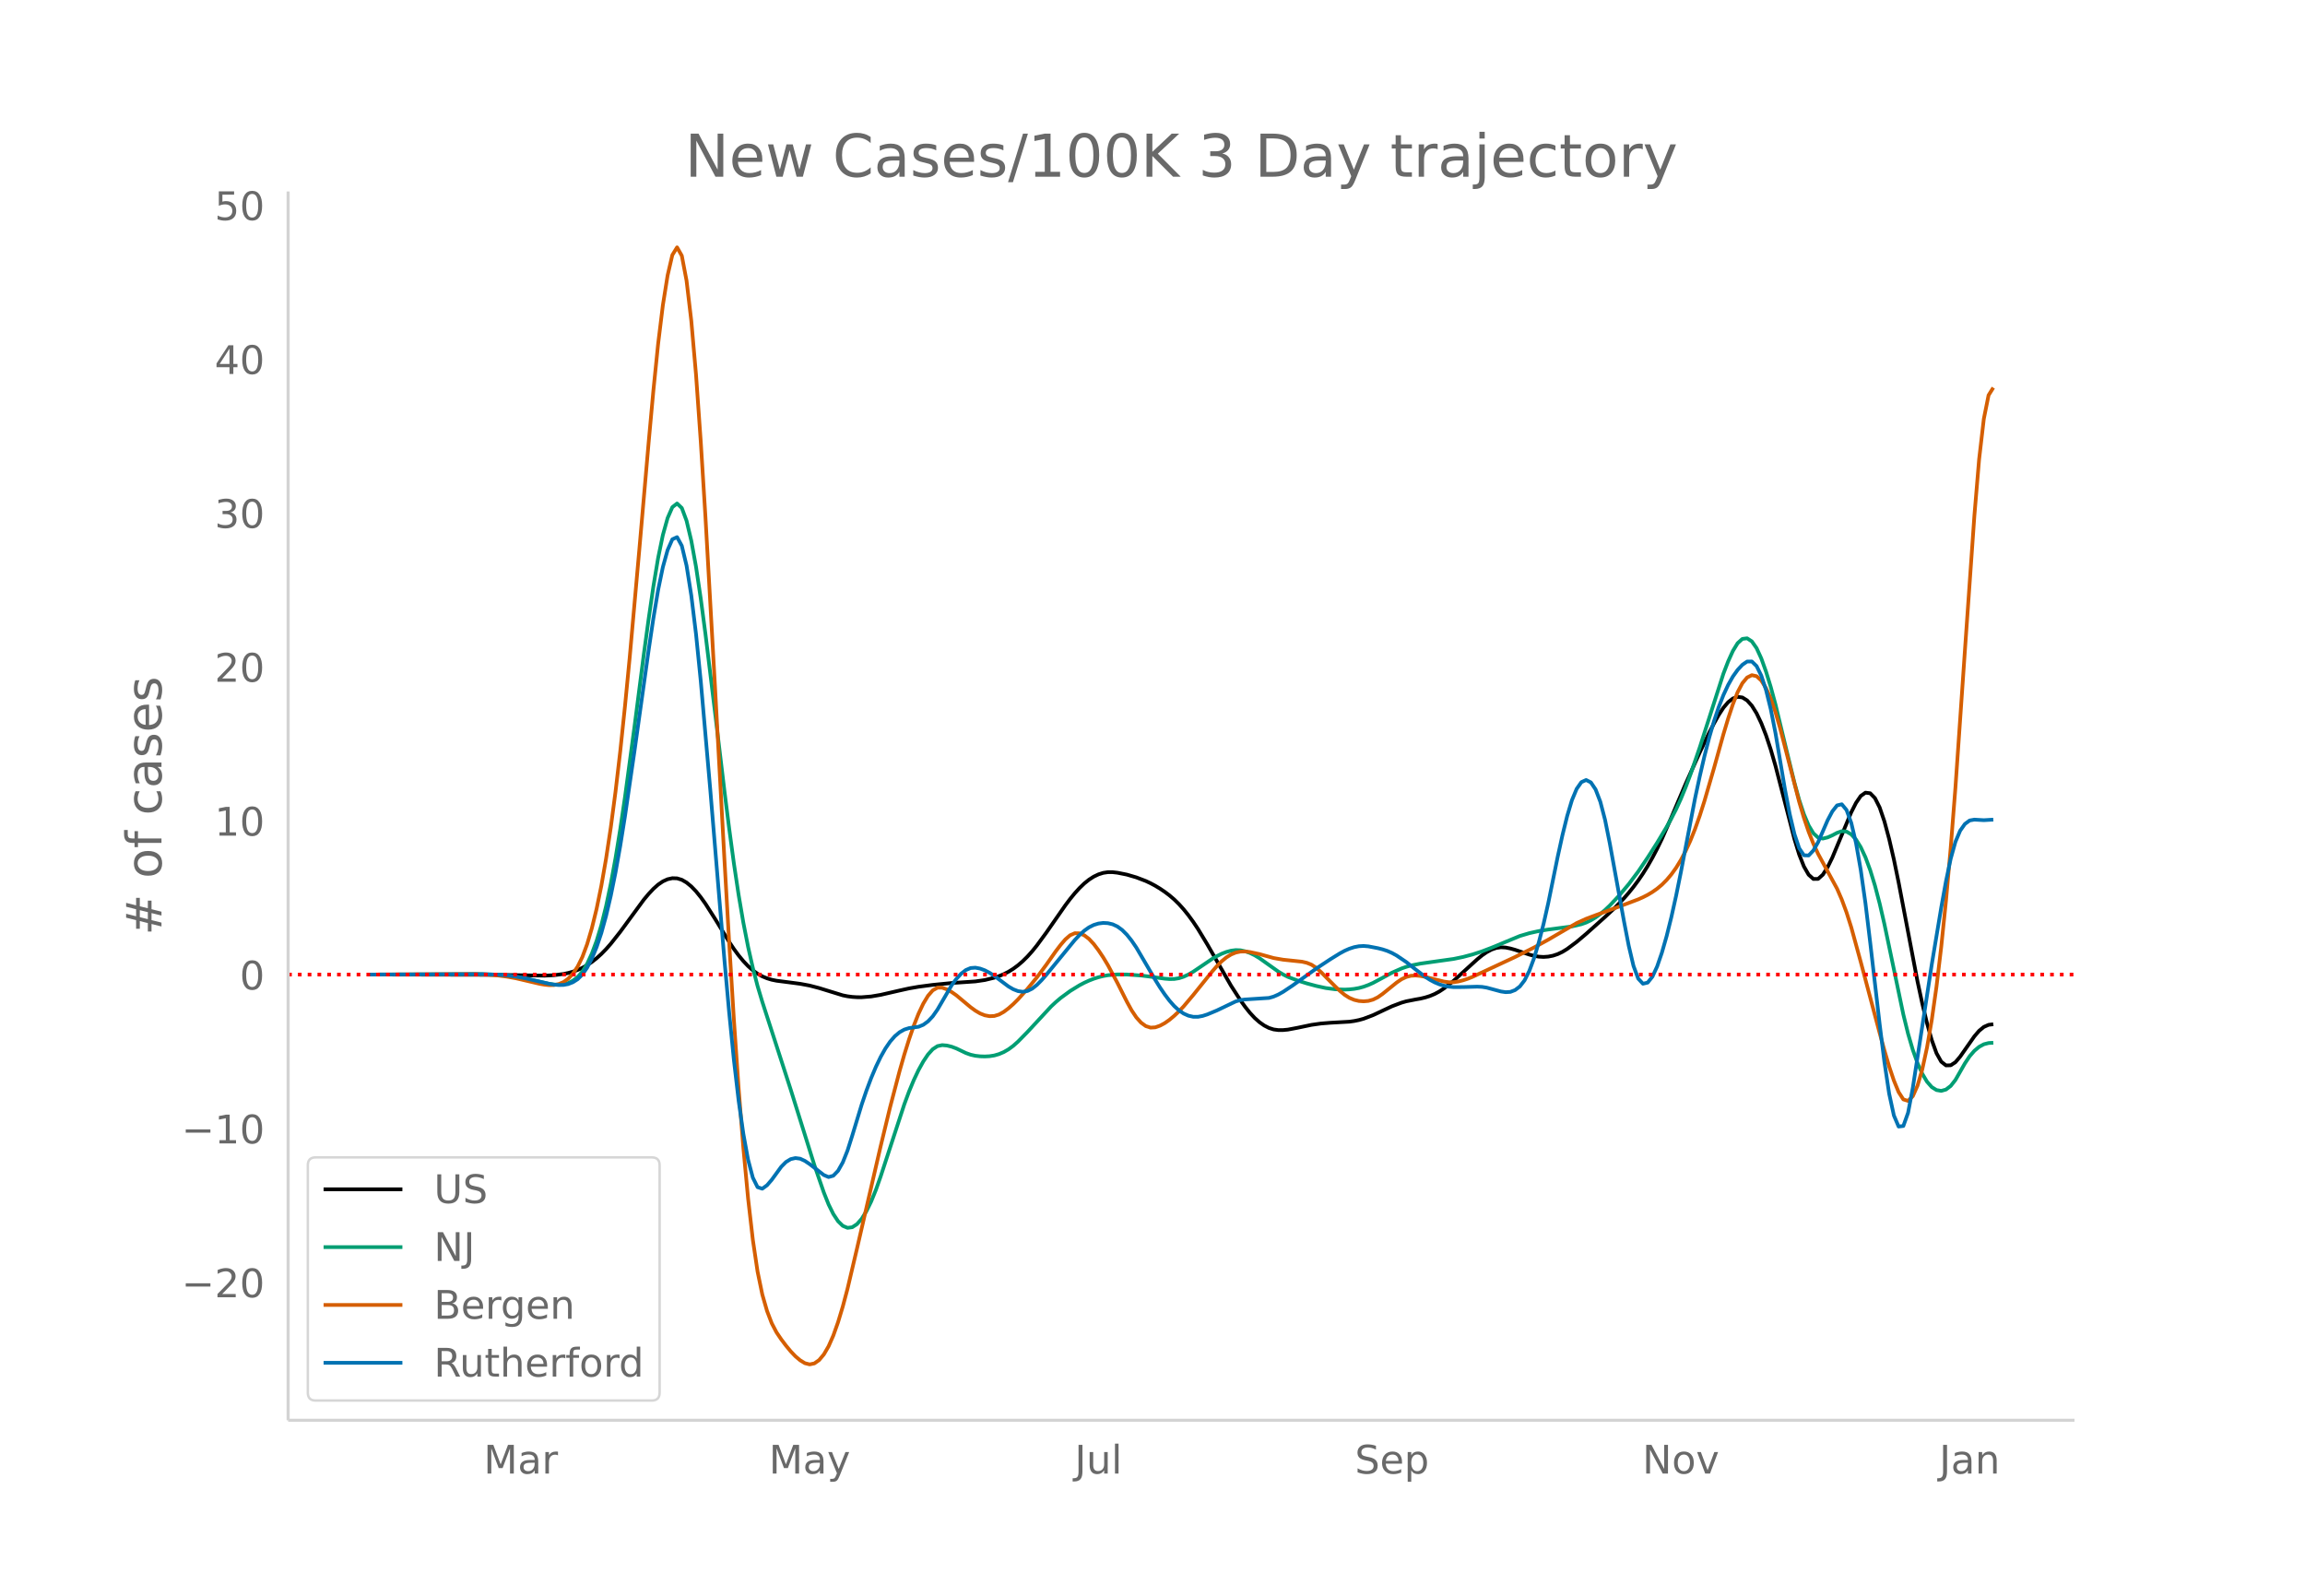 <svg height="864" viewBox="0 0 936 648" width="1248" xmlns="http://www.w3.org/2000/svg" xmlns:xlink="http://www.w3.org/1999/xlink"><defs><style>*{stroke-linecap:butt;stroke-linejoin:round}</style></defs><g id="figure_1"><path d="M0 648h936V0H0z" fill="#fff" id="patch_1"/><g id="axes_1"><path d="M117 576.72h725.4V77.76H117z" fill="none" id="patch_2"/><path clip-path="url(#p92bff5e24f)" d="M149.973 395.732l51.91.109 19.226.34 3.845-.187 3.846-.492 1.922-.402 1.923-.54 1.922-.688 1.923-.868 1.923-1.078 1.922-1.295 1.923-1.513 1.923-1.735 1.922-1.962 1.923-2.181 3.845-4.87 9.613-13.103 1.923-2.292 1.922-2.05 1.923-1.721 1.922-1.303 1.923-.868 1.923-.425 1.922.062 1.923.588 1.922 1.114 1.923 1.58 1.923 1.993 1.922 2.377 1.923 2.688 3.845 6.044 5.768 9.415 1.923 2.885 1.922 2.61 1.923 2.32 1.922 2.023 1.923 1.713 1.923 1.384 1.922 1.065 1.923.797 1.922.583 1.923.393 5.768.743 3.845.511 3.845.718 3.845 1.004 9.614 2.962 1.922.384 1.923.25 1.922.125 1.923.007 3.845-.311 3.845-.655 7.69-1.767 3.846-.852 3.845-.672 5.768-.757 7.69-.757 9.614-.649 3.845-.561 3.845-.94 1.923-.655 1.922-.797 1.923-.976 1.922-1.193 1.923-1.42 1.923-1.653 1.922-1.897 1.923-2.144 1.922-2.377 3.846-5.237 7.69-11.045 1.923-2.557 1.922-2.348 1.923-2.117 1.923-1.851 1.922-1.547 1.923-1.234 1.922-.92 1.923-.606 1.923-.29 1.922.009 1.923.216 3.845.768 3.845 1.126 3.845 1.473 1.923.905 1.923 1.03 1.922 1.16 1.923 1.3 1.922 1.45 1.923 1.645 1.923 1.889 1.922 2.14 1.923 2.392 1.923 2.636 1.922 2.873 3.845 6.352 9.613 16.737 3.846 5.961 1.922 2.676 1.923 2.401 1.922 2.062 1.923 1.71 1.923 1.354 1.922.99 1.923.614 1.922.256 1.923-.01 1.923-.18 3.845-.722 5.768-1.21 3.845-.542 3.845-.31 7.69-.432 1.923-.271 1.923-.39 1.922-.533 3.846-1.46 3.845-1.807 3.845-1.8 3.845-1.457 1.923-.555 3.845-.76 1.923-.336 1.922-.457 1.923-.607 1.923-.8 1.922-1.034 1.923-1.268 3.845-3.048 5.768-5.253 3.845-3.49 1.923-1.583 1.922-1.322 1.923-1.028 1.922-.682 1.923-.28 1.923.108 1.922.383 1.923.54 5.768 1.945 1.922.503 1.923.336 1.923.108 1.922-.133 1.923-.378 1.922-.638 1.923-.914 1.923-1.18 3.845-2.867 3.845-3.252 7.69-6.88 3.846-3.577 3.845-4.014 1.922-2.21 1.923-2.382 1.923-2.594 1.922-2.817 1.923-3.076 1.922-3.369 1.923-3.667 1.923-3.958 3.845-8.733 5.768-13.568 5.768-12.839 3.845-8.045 1.922-3.718 1.923-3.438 1.923-2.951 1.922-2.256 1.923-1.502 1.922-.665 1.923.258 1.923 1.198 1.922 2.141 1.923 3.09 1.922 4.03 1.923 4.931 1.923 5.792 1.922 6.645 7.69 29.717L730.6 347l1.923 4.854 1.923 3.346 1.922 1.718 1.923-.026 1.922-1.716 1.923-3.015 1.923-3.924 7.69-18.41 1.923-3.786 1.922-2.818 1.923-1.352 1.922.241 1.923 1.966 1.923 3.822 1.922 5.64 1.923 7.134 1.923 8.309 1.922 9.337 7.69 40.29 1.923 8.937 1.923 7.934 1.922 6.847 1.923 5.347 1.923 3.437 1.922 1.514 1.923-.047 1.922-1.245 1.923-2.271 5.768-8.237 1.922-2.244 1.923-1.575 1.923-.851 1.922-.246h0" fill="none" stroke="#000" stroke-linecap="round" stroke-width="1.5" id="line2d_1"/><path clip-path="url(#p92bff5e24f)" d="M149.973 395.742l30.761-.107 13.459-.069 5.768.153 3.845.252 3.845.42 3.845.617 5.768 1.245 5.768 1.268 1.922.265 1.923.07 1.923-.16 1.922-.506 1.923-.963 1.922-1.484 1.923-2.215 1.923-3.158 1.922-4.142 1.923-5.16 1.923-6.351 1.922-7.715 1.923-9.106 1.922-10.462 1.923-11.783 1.923-13.03 3.845-28.503 3.845-29.786 1.923-14.107 1.922-13.153 1.923-11.543 1.922-9.28 1.923-6.888 1.923-4.408 1.922-1.502 1.923 1.831 1.922 5.168 1.923 8.092 1.923 10.601 1.922 12.893 1.923 14.5 3.845 31.518 3.845 32.074 1.923 15.246 1.923 14.234 1.922 12.801 1.923 11.283 1.922 9.803 1.923 8.507 1.923 7.397 1.922 6.415 11.536 35.626 9.613 30.688 3.845 11.125 1.923 4.819 1.922 3.902 1.923 2.914 1.923 1.886 1.922.813 1.923-.253 1.922-1.253 1.923-2.187 1.923-3.095 1.922-3.94 1.923-4.724 1.922-5.433 9.613-29.324 1.923-5.179 1.923-4.628 1.922-4.062 1.923-3.48 1.922-2.868 1.923-2.124 1.923-1.25 1.922-.404 1.923.17 1.923.474 1.922.722 3.845 1.843 1.923.69 1.923.428 1.922.218 1.923.059 1.922-.1 1.923-.306 1.923-.557 1.922-.82 1.923-1.108 1.922-1.416 1.923-1.71 3.845-3.916 9.613-10.367 1.923-1.79 1.922-1.634 3.846-2.825 3.845-2.363 1.923-1.01 1.922-.88 1.923-.75 1.922-.616 1.923-.48 1.923-.342 3.845-.314 3.845.025 5.768.419 3.845.473 5.768.81 1.922.151 1.923-.03 1.923-.312 1.922-.611 1.923-.897 1.923-1.11 3.845-2.6 3.845-2.61 1.923-1.129 1.922-.959 1.923-.747 1.922-.518 1.923-.24 1.923.082 1.922.408 1.923.69 1.922.931 1.923 1.164 7.69 5.477 1.923 1.148 1.923.966 3.845 1.464 3.845 1.203 3.845 1.037 3.846.836 3.845.505 3.845.13 1.923-.089 1.922-.202 1.923-.347 1.922-.524 1.923-.704 1.923-.854 3.845-2.055 3.845-2.096 3.845-1.702 1.923-.67 1.922-.545 3.846-.768 5.768-.817 7.69-1.076 3.845-.799 3.845-1.023 3.846-1.249 3.845-1.47 11.535-4.78 3.846-1.147 3.845-.852 3.845-.631 9.613-1.251 3.845-.899 1.923-.678 1.923-.916 1.922-1.163 1.923-1.398 1.922-1.62 1.923-1.828 3.845-4.108 3.845-4.567 3.846-5.107 3.845-5.677 3.845-6.019 3.845-6.416 1.923-3.43 1.923-3.74 1.922-4.197 1.923-4.674 1.922-5.083 3.846-11.18 9.613-29.967 1.922-4.98 1.923-4.23 1.922-3.146 1.923-1.73 1.923-.247 1.922 1.245 1.923 2.747 1.922 4.193 1.923 5.365 1.923 6.26 1.922 7.101 3.846 16.012 3.845 15.735 1.922 6.974 1.923 5.811 1.923 4.545 1.922 3.193 1.923 1.752 1.922.394 1.923-.472 1.923-.843 1.922-1.015 1.923-.675 1.922.176 1.923 1.129 1.923 2.091 1.922 3.094 1.923 4.14 1.922 5.193 1.923 6.257 1.923 7.33 1.922 8.335 3.846 18.323 3.845 18.395 1.922 7.805 1.923 6.554 1.923 5.386 1.922 4.299 1.923 3.23 1.922 2.176 1.923 1.211 1.923.333 1.922-.54 1.923-1.462 1.922-2.438 3.846-6.72 1.922-2.893 1.923-2.221 1.922-1.607 1.923-1.047 1.923-.499 1.922-.113h0" fill="none" stroke="#009e73" stroke-linecap="round" stroke-width="1.5" id="line2d_2"/><path clip-path="url(#p92bff5e24f)" d="M149.973 395.74l26.916-.1 15.381-.068 5.768.2 3.845.306 3.845.49 3.846.695 5.767 1.35 3.846.9 1.922.33 1.923.198 1.922-.043 1.923-.395 1.923-.802 1.922-1.362 1.923-2.076 1.922-2.87 1.923-3.903 1.923-5.176 1.922-6.497 1.923-7.848 1.923-9.352 1.922-11.008 1.923-12.716 1.922-14.528 1.923-16.442 1.923-18.312 1.922-19.85 3.845-43.115 3.846-44.196 1.922-21.023 1.923-18.95 1.922-15.646 1.923-12.099 1.923-8.28 1.922-3.112 1.923 3.41 1.922 10.098 1.923 16.26 1.923 21.897 1.922 27.138 1.923 30.925 3.845 68.305 3.845 70.484 1.923 33.711 1.923 31.385 1.922 27.914 1.923 24.212 1.922 20.502 1.923 16.742 1.923 12.932 1.922 9.31 1.923 6.672 1.922 5.02 1.923 3.671 1.923 2.844 1.922 2.542 1.923 2.325 1.922 2.019 1.923 1.624 1.923 1.168 1.922.49 1.923-.406 1.922-1.348 1.923-2.298 1.923-3.305 1.922-4.365 1.923-5.415 1.923-6.364 1.922-7.212 3.845-16.323 9.613-41.583 3.846-15.89 3.845-14.64 1.922-6.707 1.923-6.157 1.923-5.56 1.922-4.86 1.923-4.052 1.922-3.195 1.923-2.206 1.923-1.084 1.922-.006 1.923.71 1.923 1.065 1.922 1.347 5.768 4.818 1.923 1.395 1.922 1.129 1.923.76 1.922.36 1.923-.09 1.923-.59 1.922-1.078 1.923-1.446 1.922-1.696 1.923-1.913 3.845-4.267 3.845-4.69 3.846-5.167 3.845-5.47 1.922-2.522 1.923-2.245 1.923-1.684 1.922-.84 1.923.04 1.923.808 1.922 1.463 1.923 2.07 1.922 2.542 1.923 2.88 1.923 3.193 3.845 7.173 3.845 7.63 1.923 3.518 1.922 2.866 1.923 2.143 1.922 1.394 1.923.622 1.923-.119 1.922-.67 1.923-1.035 1.922-1.35 1.923-1.613 1.923-1.826 1.922-2.029 3.846-4.559 7.69-9.558 1.923-2.196 1.922-1.951 1.923-1.585 1.922-1.194 1.923-.8 1.923-.403 1.922-.028 1.923.226 3.845.828 5.768 1.606 3.845.673 7.69.813 1.923.447 1.923.772 1.922 1.26 1.923 1.73 5.768 5.832 1.922 1.826 1.923 1.595 1.923 1.213 1.922.812 1.923.456 1.922.146 1.923-.167 1.923-.533 1.922-.953 1.923-1.347 5.768-4.655 1.922-1.307 1.923-.92 1.922-.5 1.923-.102 1.923.183 1.922.355 7.69 1.94 1.923.253 1.923-.01 1.923-.28 1.922-.487 1.923-.634 1.922-.767 17.304-8.068 7.69-3.863 5.768-3.167 11.536-6.74 3.845-1.745 3.845-1.454 7.69-2.818 9.614-3.617 1.922-.855 1.923-.98 1.922-1.154 1.923-1.35 1.923-1.606 1.922-1.926 1.923-2.269 1.923-2.673 1.922-3.137 1.923-3.625 1.922-4.178 1.923-4.796 1.923-5.426 1.922-6.027 3.845-13.244 3.846-13.813 1.922-6.393 1.923-5.808 1.922-4.888 1.923-3.633 1.923-2.306 1.922-.957 1.923.417 1.922 1.782 1.923 3.076 1.923 4.304 1.922 5.517 1.923 6.641 3.845 14.868 3.845 14.862 1.923 6.489 1.923 5.65 1.922 4.86 1.923 4.123 7.69 14.118 1.923 4.435 1.922 5.22 1.923 6.051 3.845 14.028 7.69 28.906 1.923 7.014 1.923 6.535 1.923 5.715 1.922 4.691 1.923 2.984 1.922.594 1.923-1.912 1.923-4.31 1.922-6.598 1.923-8.865 1.922-11.156 1.923-13.569 1.923-16.1 1.922-18.698 1.923-21.497 1.922-24.496 3.846-55.61 3.845-54.736 1.922-22.927 1.923-16.511 1.923-9.578 1.922-3.056h0" fill="none" stroke="#d55e00" stroke-linecap="round" stroke-width="1.5" id="line2d_3"/><path clip-path="url(#p92bff5e24f)" d="M149.973 395.743l30.761-.102 15.381-.065 5.768.201 3.845.302 3.846.493 3.845.69 5.768 1.339 3.845.888 1.922.332 1.923.165 1.923-.035 1.922-.343 1.923-.754 1.922-1.227 1.923-1.902 1.923-2.779 1.922-3.695 1.923-4.64 1.923-5.723 1.922-6.949 1.923-8.205 1.922-9.489 1.923-10.798 1.923-12.042 3.845-26.366 5.768-41.116 1.922-12.883 1.923-11.486 1.922-9.28 1.923-6.915 1.923-4.364 1.922-.883 1.923 3.524 1.922 8.028 1.923 12.093 1.923 15.717 1.922 19.045 3.846 43.89 5.767 69.369 1.923 21.332 1.923 19.32 1.922 16.5 1.923 13.52 1.922 10.497 1.923 7.274 1.923 3.849 1.922.623 1.923-1.4 1.922-2.222 3.846-5.286 1.922-1.934 1.923-1.166 1.922-.435 1.923.26 1.923.9 1.922 1.29 3.845 2.962 1.923 1.491 1.923.805 1.922-.533 1.923-1.994 1.923-3.423 1.922-4.821 1.923-6.056 3.845-12.649 1.923-5.639 1.922-5.108 1.923-4.556 1.922-3.995 1.923-3.414 1.923-2.81 1.922-2.204 1.923-1.61 1.922-1.075 1.923-.605 3.845-.529 1.923-.797 1.922-1.396 1.923-2.045 1.923-2.745 5.768-9.902 1.922-2.587 1.923-2.08 1.922-1.487 1.923-.81 1.923-.145 1.922.36 1.923.71 1.922 1.01 1.923 1.244 5.768 4.32 1.922 1.116 1.923.755 1.923.277 1.922-.321 1.923-.943 1.922-1.529 1.923-1.943 1.923-2.184 11.535-14.094 1.923-2.028 1.923-1.76 1.922-1.37 1.923-.963 1.922-.587 1.923-.24 1.923.1 1.922.456 1.923.891 1.922 1.407 1.923 1.928 1.923 2.399 1.922 2.818 3.845 6.55 3.846 6.582 1.922 3.08 1.923 2.825 1.922 2.54 1.923 2.18 1.923 1.75 1.922 1.303 1.923.86 1.923.435 1.922.022 1.923-.36 1.922-.618 3.846-1.604 7.69-3.675 1.923-.544 1.922-.26 9.613-.604 1.923-.548 1.922-.852 1.923-1.076 3.845-2.564 9.613-6.896 5.768-3.805 3.845-2.372 1.923-1.041 1.923-.843 1.922-.623 1.923-.377 1.922-.104 1.923.156 3.845.732 1.923.482 1.922.627 1.923.844 1.923 1.064 3.845 2.6 3.845 3.046 3.845 2.948 1.923 1.234 1.923 1.034 1.922.803 1.923.573 1.922.369 1.923.19 3.845-.023 5.768-.16 1.923.087 1.922.308 5.768 1.554 1.923.285 1.922-.116 1.923-.737 1.922-1.462 1.923-2.49 1.923-3.816 1.922-5.176 1.923-6.39 1.923-7.465 1.922-8.508 3.845-18.863 1.923-8.748 1.923-7.78 1.922-6.4 1.923-4.606 1.922-2.732 1.923-.871 1.923.975 1.922 2.866 1.923 4.997 1.922 7.366 1.923 9.561 5.768 31.659 1.922 9.892 1.923 8.159 1.923 5.182 1.922 2.074 1.923-.454 1.922-2.399 1.923-4.163 1.923-5.599 1.922-6.704 1.923-7.725 1.923-8.65 1.922-9.48 5.768-30.06 1.923-8.978 1.922-8.273 1.923-7.484 1.922-6.61 1.923-5.733 1.923-4.908 1.922-4.138 1.923-3.39 1.922-2.7 1.923-2.066 1.923-1.329 1.922-.014 1.923 1.877 1.922 3.878 1.923 5.853 1.923 7.8 1.922 9.744 3.846 22.833 1.922 9.99 1.923 8.115 1.922 5.742 1.923 2.877 1.923.06 1.922-2.025 1.923-3.373 3.845-8.864 1.923-3.628 1.922-2.437 1.923-.455 1.922 2.319 1.923 5.25 1.923 8.156 1.922 10.93 1.923 13.573 1.922 15.908 3.846 33.214 1.922 15.33 1.923 12.823 1.923 8.852 1.922 4.51 1.923-.234 1.922-5.374 1.923-10.135 7.69-50.062 3.846-23.11 1.922-10.649 1.923-9.172 1.922-6.883 1.923-4.535 1.923-2.714 1.922-1.42 1.923-.346 3.845.226 3.845-.227h0" fill="none" stroke="#0072b2" stroke-linecap="round" stroke-width="1.5" id="line2d_4"/><path clip-path="url(#p92bff5e24f)" d="M117 395.732h725.4" fill="none" stroke="red" stroke-dasharray="1.5,2.475" stroke-width="1.5" id="line2d_5"/><path d="M117 576.72V77.76" fill="none" stroke="#d3d3d3" stroke-linecap="square" stroke-width="1.25" id="patch_3"/><path d="M117 576.72h725.4" fill="none" stroke="#d3d3d3" stroke-linecap="square" stroke-width="1.25" id="patch_4"/><g id="matplotlib.axis_1"><g id="xtick_1"><g transform="matrix(.16 0 0 -.16 196.402 598.378)" fill="#696969" id="text_1"><defs><path d="M9.813 72.906h14.703l18.593-49.61 18.703 49.61h14.704V0H66.89v64.016l-18.797-50h-9.907l-18.796 50V0H9.813z" id="DejaVuSans-77"/><path d="M34.281 27.484q-10.89 0-15.093-2.484-4.204-2.484-4.204-8.5 0-4.781 3.157-7.594 3.156-2.797 8.562-2.797 7.485 0 12 5.297 4.516 5.297 4.516 14.078v2zm17.922 3.72V0H43.22v8.297Q40.14 3.328 35.547.953q-4.594-2.375-11.234-2.375-8.391 0-13.36 4.719Q6 8.016 6 15.922q0 9.219 6.172 13.906 6.187 4.688 18.437 4.688h12.61v.89q0 6.203-4.078 9.594-4.078 3.39-11.453 3.39-4.688 0-9.141-1.124-4.438-1.125-8.531-3.375v8.312q4.921 1.906 9.562 2.844 4.64.953 9.031.953 11.875 0 17.735-6.156 5.86-6.14 5.86-18.64z" id="DejaVuSans-97"/><path d="M41.11 46.297q-1.516.875-3.297 1.281Q36.03 48 33.89 48q-7.625 0-11.703-4.953-4.079-4.953-4.079-14.234V0H9.08v54.688h9.03v-8.5q2.844 4.984 7.375 7.39Q30.031 56 36.531 56q.922 0 2.047-.125 1.125-.11 2.484-.36z" id="DejaVuSans-114"/></defs><use xlink:href="#DejaVuSans-77"/><use x="86.279" xlink:href="#DejaVuSans-97"/><use x="147.559" xlink:href="#DejaVuSans-114"/></g></g><g id="xtick_2"><g transform="matrix(.16 0 0 -.16 312.235 598.378)" fill="#696969" id="text_2"><defs><path d="M32.172-5.078q-3.797-9.766-7.422-12.735-3.61-2.984-9.656-2.984H7.906v7.516h5.282q3.703 0 5.75 1.765Q21-9.766 23.483-3.219l1.61 4.094-22.11 53.813H12.5l17.094-42.766 17.093 42.766h9.516z" id="DejaVuSans-121"/></defs><use xlink:href="#DejaVuSans-77"/><use x="86.279" xlink:href="#DejaVuSans-97"/><use x="147.559" xlink:href="#DejaVuSans-121"/></g></g><g id="xtick_3"><g transform="matrix(.16 0 0 -.16 436.402 598.378)" fill="#696969" id="text_3"><defs><path d="M9.813 72.906h9.859V5.078q0-13.187-5-19.14-5-5.954-16.094-5.954h-3.75v8.297h3.078q6.531 0 9.219 3.672Q9.813-4.39 9.813 5.078z" id="DejaVuSans-74"/><path d="M8.5 21.578v33.11h8.984V21.922q0-7.766 3.016-11.656 3.031-3.875 9.094-3.875 7.265 0 11.484 4.64 4.234 4.64 4.234 12.656v31h8.985V0h-8.984v8.406Q42.047 3.422 37.718 1q-4.313-2.422-10.032-2.422-9.421 0-14.312 5.86Q8.5 10.296 8.5 21.578zM31.11 56z" id="DejaVuSans-117"/><path d="M9.422 75.984h8.984V0H9.422z" id="DejaVuSans-108"/></defs><use xlink:href="#DejaVuSans-74"/><use x="29.492" xlink:href="#DejaVuSans-117"/><use x="92.871" xlink:href="#DejaVuSans-108"/></g></g><g id="xtick_4"><g transform="matrix(.16 0 0 -.16 550.176 598.378)" fill="#696969" id="text_4"><defs><path d="M53.516 70.516V60.89q-5.61 2.687-10.594 4-4.984 1.328-9.625 1.328-8.047 0-12.422-3.125t-4.375-8.89q0-4.845 2.906-7.313 2.907-2.453 11.016-3.97l5.953-1.218q11.031-2.11 16.281-7.406 5.25-5.297 5.25-14.172 0-10.61-7.11-16.078-7.093-5.469-20.812-5.469-5.172 0-11.015 1.172Q13.14.922 6.89 3.219v10.156q6-3.36 11.765-5.078 5.766-1.703 11.328-1.703 8.438 0 13.032 3.312 4.593 3.328 4.593 9.485 0 5.359-3.297 8.39-3.296 3.032-10.812 4.547L27.484 33.5q-11.03 2.188-15.968 6.875-4.922 4.688-4.922 13.047 0 9.672 6.812 15.234 6.813 5.563 18.766 5.563 5.14 0 10.453-.938 5.328-.922 10.89-2.765z" id="DejaVuSans-83"/><path d="M56.203 29.594v-4.39H14.891q.593-9.282 5.593-14.142 5-4.859 13.938-4.859 5.172 0 10.031 1.266 4.86 1.265 9.656 3.812v-8.5Q49.266.734 44.187-.344 39.11-1.422 33.892-1.422q-13.094 0-20.735 7.61-7.64 7.625-7.64 20.625 0 13.421 7.25 21.296Q20.016 56 32.328 56q11.031 0 17.453-7.11 6.422-7.093 6.422-19.296zm-8.984 2.64q-.094 7.36-4.125 11.75-4.032 4.407-10.672 4.407-7.516 0-12.031-4.25-4.516-4.25-5.203-11.97z" id="DejaVuSans-101"/><path d="M18.11 8.203v-29H9.077v75.484h9.031v-8.296q2.844 4.875 7.157 7.234Q29.594 56 35.594 56q9.968 0 16.187-7.906 6.235-7.907 6.235-20.797T51.78 6.484q-6.218-7.906-16.187-7.906-6 0-10.328 2.375-4.313 2.375-7.157 7.25zm30.578 19.094q0 9.906-4.079 15.547-4.078 5.64-11.203 5.64-7.14 0-11.218-5.64-4.079-5.64-4.079-15.547 0-9.906 4.078-15.547 4.079-5.64 11.22-5.64 7.124 0 11.202 5.64t4.078 15.547z" id="DejaVuSans-112"/></defs><use xlink:href="#DejaVuSans-83"/><use x="63.477" xlink:href="#DejaVuSans-101"/><use x="125" xlink:href="#DejaVuSans-112"/></g></g><g id="xtick_5"><g transform="matrix(.16 0 0 -.16 666.92 598.378)" fill="#696969" id="text_5"><defs><path d="M9.813 72.906h13.28l32.329-60.984v60.984h9.562V0h-13.28L19.39 60.984V0H9.813z" id="DejaVuSans-78"/><path d="M30.61 48.39q-7.22 0-11.422-5.64-4.204-5.64-4.204-15.453 0-9.813 4.172-15.453 4.188-5.64 11.453-5.64 7.188 0 11.375 5.655 4.203 5.672 4.203 15.438 0 9.719-4.203 15.406-4.187 5.688-11.375 5.688zm0 7.61q11.718 0 18.406-7.625 6.703-7.61 6.703-21.078 0-13.422-6.703-21.078-6.688-7.64-18.407-7.64-11.765 0-18.437 7.64-6.656 7.656-6.656 21.078 0 13.469 6.656 21.078Q18.844 56 30.609 56z" id="DejaVuSans-111"/><path d="M2.984 54.688H12.5L29.594 8.797l17.093 45.89h9.516L35.687 0H23.485z" id="DejaVuSans-118"/></defs><use xlink:href="#DejaVuSans-78"/><use x="74.805" xlink:href="#DejaVuSans-111"/><use x="135.986" xlink:href="#DejaVuSans-118"/></g></g><g id="xtick_6"><g transform="matrix(.16 0 0 -.16 787.482 598.378)" fill="#696969" id="text_6"><defs><path d="M54.89 33.016V0h-8.984v32.719q0 7.765-3.031 11.61-3.031 3.858-9.078 3.858-7.281 0-11.484-4.64-4.204-4.625-4.204-12.64V0H9.08v54.688h9.03v-8.5q3.235 4.937 7.594 7.374Q30.078 56 35.797 56q9.422 0 14.25-5.828 4.844-5.828 4.844-17.156z" id="DejaVuSans-110"/></defs><use xlink:href="#DejaVuSans-74"/><use x="29.492" xlink:href="#DejaVuSans-97"/><use x="90.771" xlink:href="#DejaVuSans-110"/></g></g></g><g id="matplotlib.axis_2"><g id="ytick_1"><g transform="matrix(.16 0 0 -.16 73.733 526.787)" fill="#696969" id="text_7"><defs><path d="M10.594 35.5h62.593v-8.297H10.594z" id="DejaVuSans-8722"/><path d="M19.188 8.297h34.421V0H7.33v8.297q5.609 5.812 15.296 15.594 9.703 9.797 12.188 12.64 4.734 5.313 6.609 9 1.89 3.688 1.89 7.25 0 5.813-4.078 9.469-4.078 3.672-10.625 3.672-4.64 0-9.797-1.61-5.14-1.609-11-4.89v9.969Q13.767 71.78 18.938 73q5.188 1.219 9.485 1.219 11.328 0 18.062-5.672 6.735-5.656 6.735-15.125 0-4.5-1.688-8.531-1.672-4.016-6.125-9.485-1.218-1.422-7.765-8.187-6.532-6.766-18.453-18.922z" id="DejaVuSans-50"/><path d="M31.781 66.406q-7.61 0-11.453-7.5Q16.5 51.422 16.5 36.375q0-14.984 3.828-22.484 3.844-7.5 11.453-7.5 7.672 0 11.5 7.5 3.844 7.5 3.844 22.484 0 15.047-3.844 22.531-3.828 7.5-11.5 7.5zm0 7.813q12.266 0 18.735-9.703 6.468-9.688 6.468-28.141 0-18.406-6.468-28.11-6.47-9.687-18.735-9.687-12.25 0-18.718 9.688-6.47 9.703-6.47 28.109 0 18.453 6.47 28.14Q19.53 74.22 31.78 74.22z" id="DejaVuSans-48"/></defs><use xlink:href="#DejaVuSans-8722"/><use x="83.789" xlink:href="#DejaVuSans-50"/><use x="147.412" xlink:href="#DejaVuSans-48"/></g></g><g id="ytick_2"><g transform="matrix(.16 0 0 -.16 73.733 464.299)" fill="#696969" id="text_8"><defs><path d="M12.406 8.297h16.11v55.625l-17.532-3.516v8.985l17.438 3.515h9.86V8.296H54.39V0H12.406z" id="DejaVuSans-49"/></defs><use xlink:href="#DejaVuSans-8722"/><use x="83.789" xlink:href="#DejaVuSans-49"/><use x="147.412" xlink:href="#DejaVuSans-48"/></g></g><g id="ytick_3"><use xlink:href="#DejaVuSans-48" transform="matrix(.16 0 0 -.16 97.32 401.811)" fill="#696969" id="text_9"/></g><g id="ytick_4"><g transform="matrix(.16 0 0 -.16 87.14 339.323)" fill="#696969" id="text_10"><use xlink:href="#DejaVuSans-49"/><use x="63.623" xlink:href="#DejaVuSans-48"/></g></g><g id="ytick_5"><g transform="matrix(.16 0 0 -.16 87.14 276.835)" fill="#696969" id="text_11"><use xlink:href="#DejaVuSans-50"/><use x="63.623" xlink:href="#DejaVuSans-48"/></g></g><g id="ytick_6"><g transform="matrix(.16 0 0 -.16 87.14 214.347)" fill="#696969" id="text_12"><defs><path d="M40.578 39.313Q47.656 37.797 51.625 33q3.984-4.781 3.984-11.813 0-10.78-7.422-16.703-7.421-5.906-21.093-5.906-4.578 0-9.438.906-4.86.907-10.031 2.72v9.515q4.094-2.39 8.969-3.61 4.89-1.218 10.218-1.218 9.266 0 14.125 3.656 4.86 3.656 4.86 10.64 0 6.454-4.516 10.079-4.515 3.64-12.562 3.64h-8.5v8.11h8.89q7.266 0 11.125 2.906 3.86 2.906 3.86 8.375 0 5.61-3.985 8.61-3.968 3.015-11.39 3.015-4.063 0-8.703-.89-4.641-.876-10.203-2.72v8.782q5.624 1.562 10.53 2.344 4.907.78 9.25.78 11.235 0 17.766-5.109 6.547-5.093 6.547-13.78 0-6.063-3.468-10.235-3.47-4.172-9.86-5.782z" id="DejaVuSans-51"/></defs><use xlink:href="#DejaVuSans-51"/><use x="63.623" xlink:href="#DejaVuSans-48"/></g></g><g id="ytick_7"><g transform="matrix(.16 0 0 -.16 87.14 151.86)" fill="#696969" id="text_13"><defs><path d="M37.797 64.313L12.89 25.39h24.906zm-2.594 8.593H47.61V25.391h10.407v-8.203H47.609V0h-9.812v17.188H4.89v9.515z" id="DejaVuSans-52"/></defs><use xlink:href="#DejaVuSans-52"/><use x="63.623" xlink:href="#DejaVuSans-48"/></g></g><g id="ytick_8"><g transform="matrix(.16 0 0 -.16 87.14 89.372)" fill="#696969" id="text_14"><defs><path d="M10.797 72.906h38.719v-8.312H19.828v-17.86q2.14.735 4.281 1.094 2.157.36 4.313.36 12.203 0 19.328-6.688 7.14-6.688 7.14-18.11 0-11.765-7.328-18.296-7.328-6.516-20.656-6.516-4.593 0-9.36.781-4.75.782-9.827 2.344v9.922q4.39-2.39 9.078-3.563 4.687-1.171 9.906-1.171 8.453 0 13.375 4.437 4.938 4.438 4.938 12.063 0 7.609-4.938 12.047-4.922 4.453-13.375 4.453-3.953 0-7.89-.875-3.922-.875-8.016-2.735z" id="DejaVuSans-53"/></defs><use xlink:href="#DejaVuSans-53"/><use x="63.623" xlink:href="#DejaVuSans-48"/></g></g><g transform="matrix(0 -.2 -.2 0 65.573 379.813)" fill="#696969" id="text_15"><defs><path d="M51.125 44H36.922l-4.11-16.313h14.313zm-7.328 27.781l-5.078-20.265h14.265L58.11 71.78h7.813L60.89 51.516h15.234V44h-17.14l-4-16.313h15.53V20.22H53.079L48 0h-7.813l5.032 20.219H30.906L25.875 0h-7.86l5.079 20.219H7.719v7.468h17.187L29 44H13.281v7.516h17.625l4.985 20.265z" id="DejaVuSans-35"/><path d="M37.11 75.984V68.5h-8.594q-4.828 0-6.72-1.953-1.874-1.953-1.874-7.031v-4.828h14.797v-6.985H19.922V0H10.89v47.703H2.297v6.984h8.594V58.5q0 9.125 4.25 13.297 4.25 4.187 13.468 4.187z" id="DejaVuSans-102"/><path d="M48.781 52.594v-8.407q-3.812 2.11-7.64 3.157-3.828 1.047-7.735 1.047-8.75 0-13.593-5.547-4.829-5.532-4.829-15.547 0-10.016 4.829-15.563 4.843-5.53 13.593-5.53 3.907 0 7.735 1.046 3.828 1.047 7.64 3.156V2.094Q45.016.344 40.984-.531q-4.015-.89-8.562-.89-12.36 0-19.64 7.765-7.266 7.765-7.266 20.953 0 13.375 7.343 21.031Q20.22 56 33.016 56q4.14 0 8.093-.86 3.953-.843 7.672-2.546z" id="DejaVuSans-99"/><path d="M44.281 53.078v-8.5q-3.797 1.953-7.906 2.922-4.094.984-8.5.984-6.688 0-10.031-2.047-3.344-2.046-3.344-6.156 0-3.125 2.39-4.906 2.391-1.781 9.626-3.39l3.078-.688q9.562-2.047 13.593-5.781 4.032-3.735 4.032-10.422 0-7.625-6.032-12.078-6.03-4.438-16.578-4.438-4.39 0-9.156.86Q10.688.296 5.422 2v9.281q4.984-2.594 9.812-3.89 4.829-1.282 9.579-1.282 6.343 0 9.75 2.172 3.421 2.172 3.421 6.125 0 3.656-2.468 5.61-2.453 1.953-10.813 3.765l-3.125.735q-8.344 1.75-12.062 5.39-3.704 3.64-3.704 9.985 0 7.718 5.47 11.906Q16.75 56 26.811 56q4.97 0 9.36-.734 4.406-.72 8.11-2.188z" id="DejaVuSans-115"/></defs><use xlink:href="#DejaVuSans-35"/><use x="83.789" xlink:href="#DejaVuSans-32"/><use x="115.576" xlink:href="#DejaVuSans-111"/><use x="176.758" xlink:href="#DejaVuSans-102"/><use x="211.963" xlink:href="#DejaVuSans-32"/><use x="243.75" xlink:href="#DejaVuSans-99"/><use x="298.73" xlink:href="#DejaVuSans-97"/><use x="360.01" xlink:href="#DejaVuSans-115"/><use x="412.109" xlink:href="#DejaVuSans-101"/><use x="473.633" xlink:href="#DejaVuSans-115"/></g></g><g transform="matrix(.24 0 0 -.24 278.113 71.76)" fill="#696969" id="text_16"><defs><path d="M4.203 54.688h8.985l11.234-42.672 11.172 42.672h10.593l11.235-42.672 11.187 42.672h8.985L63.28 0H52.688L40.922 44.828 29.109 0H18.5z" id="DejaVuSans-119"/><path d="M64.406 67.281v-10.39q-4.984 4.64-10.625 6.922-5.64 2.296-11.984 2.296-12.5 0-19.14-7.64-6.641-7.64-6.641-22.094 0-14.406 6.64-22.047 6.64-7.64 19.14-7.64 6.345 0 11.985 2.296 5.64 2.297 10.625 6.938V5.609Q59.234 2.094 53.437.33q-5.78-1.75-12.218-1.75-16.563 0-26.094 10.124-9.516 10.14-9.516 27.672 0 17.578 9.516 27.703 9.531 10.14 26.094 10.14 6.531 0 12.312-1.734 5.797-1.734 10.875-5.203z" id="DejaVuSans-67"/><path d="M25.39 72.906h8.297L8.297-9.28H0z" id="DejaVuSans-47"/><path d="M9.813 72.906h9.859V42.094L52.39 72.906h12.703L28.906 38.922 67.672 0H54.688L19.672 35.11V0h-9.86z" id="DejaVuSans-75"/><path d="M19.672 64.797V8.109h11.922q15.093 0 22.093 6.829 7 6.843 7 21.593 0 14.64-7 21.453-7 6.813-22.093 6.813zm-9.86 8.11h20.266q21.188 0 31.094-8.813 9.922-8.813 9.922-27.563 0-18.86-9.969-27.703Q51.172 0 30.078 0H9.813z" id="DejaVuSans-68"/><path d="M18.313 70.219V54.688h18.5v-6.985h-18.5V18.016q0-6.688 1.828-8.594 1.828-1.906 7.453-1.906h9.218V0h-9.218q-10.407 0-14.36 3.875-3.953 3.89-3.953 14.14v29.688H2.687v6.984h6.594V70.22z" id="DejaVuSans-116"/><path d="M9.422 54.688h8.984V-.984q0-10.438-3.984-15.125-3.969-4.688-12.813-4.688h-3.421v7.61H.594q5.125 0 6.968 2.374 1.86 2.36 1.86 9.829zm0 21.296h8.984v-11.39H9.422z" id="DejaVuSans-106"/></defs><use xlink:href="#DejaVuSans-78"/><use x="74.805" xlink:href="#DejaVuSans-101"/><use x="136.328" xlink:href="#DejaVuSans-119"/><use x="218.115" xlink:href="#DejaVuSans-32"/><use x="249.902" xlink:href="#DejaVuSans-67"/><use x="319.727" xlink:href="#DejaVuSans-97"/><use x="381.006" xlink:href="#DejaVuSans-115"/><use x="433.105" xlink:href="#DejaVuSans-101"/><use x="494.629" xlink:href="#DejaVuSans-115"/><use x="546.729" xlink:href="#DejaVuSans-47"/><use x="580.42" xlink:href="#DejaVuSans-49"/><use x="644.043" xlink:href="#DejaVuSans-48"/><use x="707.666" xlink:href="#DejaVuSans-48"/><use x="771.289" xlink:href="#DejaVuSans-75"/><use x="836.865" xlink:href="#DejaVuSans-32"/><use x="868.652" xlink:href="#DejaVuSans-51"/><use x="932.275" xlink:href="#DejaVuSans-32"/><use x="964.063" xlink:href="#DejaVuSans-68"/><use x="1041.064" xlink:href="#DejaVuSans-97"/><use x="1102.344" xlink:href="#DejaVuSans-121"/><use x="1161.523" xlink:href="#DejaVuSans-32"/><use x="1193.311" xlink:href="#DejaVuSans-116"/><use x="1232.52" xlink:href="#DejaVuSans-114"/><use x="1273.633" xlink:href="#DejaVuSans-97"/><use x="1334.912" xlink:href="#DejaVuSans-106"/><use x="1362.695" xlink:href="#DejaVuSans-101"/><use x="1424.219" xlink:href="#DejaVuSans-99"/><use x="1479.199" xlink:href="#DejaVuSans-116"/><use x="1518.408" xlink:href="#DejaVuSans-111"/><use x="1579.59" xlink:href="#DejaVuSans-114"/><use x="1620.703" xlink:href="#DejaVuSans-121"/></g><g id="legend_1"><path d="M128.2 568.72h136.45q3.2 0 3.2-3.2v-92.34q0-3.2-3.2-3.2H128.2q-3.2 0-3.2 3.2v92.34q0 3.2 3.2 3.2z" fill="none" opacity=".8" stroke="#ccc" id="patch_5"/><path d="M131.4 482.938h32" fill="none" stroke="#000" stroke-linecap="round" stroke-width="1.5" id="line2d_6"/><g transform="matrix(.16 0 0 -.16 176.2 488.538)" fill="#696969" id="text_17"><defs><path d="M8.688 72.906h9.921V28.61q0-11.718 4.235-16.875 4.25-5.14 13.781-5.14 9.469 0 13.719 5.14 4.25 5.157 4.25 16.875v44.297H64.5V27.391q0-14.25-7.063-21.532-7.046-7.28-20.812-7.28-13.828 0-20.89 7.28-7.047 7.282-7.047 21.532z" id="DejaVuSans-85"/></defs><use xlink:href="#DejaVuSans-85"/><use x="73.193" xlink:href="#DejaVuSans-83"/></g><path d="M131.4 506.423h32" fill="none" stroke="#009e73" stroke-linecap="round" stroke-width="1.5" id="line2d_8"/><g transform="matrix(.16 0 0 -.16 176.2 512.023)" fill="#696969" id="text_18"><use xlink:href="#DejaVuSans-78"/><use x="74.805" xlink:href="#DejaVuSans-74"/></g><path d="M131.4 529.908h32" fill="none" stroke="#d55e00" stroke-linecap="round" stroke-width="1.5" id="line2d_10"/><g transform="matrix(.16 0 0 -.16 176.2 535.508)" fill="#696969" id="text_19"><defs><path d="M19.672 34.813V8.108H35.5q7.953 0 11.781 3.297 3.844 3.297 3.844 10.078 0 6.844-3.844 10.078-3.828 3.25-11.781 3.25zm0 29.984V42.828h14.61q7.218 0 10.75 2.703 3.546 2.719 3.546 8.282 0 5.515-3.547 8.25-3.531 2.734-10.75 2.734zm-9.86 8.11h25.204q11.28 0 17.375-4.688Q58.5 63.53 58.5 54.89q0-6.703-3.125-10.657-3.125-3.953-9.188-4.922 7.282-1.562 11.313-6.53 4.031-4.954 4.031-12.376 0-9.765-6.64-15.093Q48.25 0 35.984 0H9.812z" id="DejaVuSans-66"/><path d="M45.406 27.984q0 9.766-4.031 15.125-4.016 5.375-11.297 5.375-7.219 0-11.25-5.375-4.031-5.359-4.031-15.125 0-9.718 4.031-15.093t11.25-5.375q7.281 0 11.297 5.375 4.031 5.375 4.031 15.093zm8.985-21.203q0-13.953-6.203-20.765Q42-20.797 29.203-20.797q-4.734 0-8.937.703-4.203.703-8.157 2.172v8.735q3.954-2.141 7.813-3.157 3.86-1.031 7.86-1.031 8.843 0 13.234 4.61 4.39 4.609 4.39 13.937v4.453q-2.781-4.844-7.125-7.234Q33.938 0 27.875 0 17.828 0 11.672 7.656q-6.156 7.672-6.156 20.328 0 12.688 6.156 20.344Q17.828 56 27.875 56q6.063 0 10.406-2.39 4.344-2.391 7.125-7.22v8.297h8.985z" id="DejaVuSans-103"/></defs><use xlink:href="#DejaVuSans-66"/><use x="68.604" xlink:href="#DejaVuSans-101"/><use x="130.127" xlink:href="#DejaVuSans-114"/><use x="169.49" xlink:href="#DejaVuSans-103"/><use x="232.967" xlink:href="#DejaVuSans-101"/><use x="294.49" xlink:href="#DejaVuSans-110"/></g><path d="M131.4 553.393h32" fill="none" stroke="#0072b2" stroke-linecap="round" stroke-width="1.5" id="line2d_12"/><g transform="matrix(.16 0 0 -.16 176.2 558.992)" fill="#696969" id="text_20"><defs><path d="M44.39 34.188q3.172-1.079 6.172-4.594 3-3.516 6.032-9.672L66.609 0H56l-9.313 18.703q-3.624 7.328-7.015 9.719-3.39 2.39-9.25 2.39h-10.75V0h-9.86v72.906h22.266q12.5 0 18.656-5.234 6.157-5.219 6.157-15.766 0-6.89-3.203-11.437-3.204-4.532-9.297-6.282zM19.673 64.797V38.922h12.406q7.125 0 10.766 3.297 3.64 3.297 3.64 9.687 0 6.39-3.64 9.64-3.64 3.25-10.766 3.25z" id="DejaVuSans-82"/><path d="M54.89 33.016V0h-8.984v32.719q0 7.765-3.031 11.61-3.031 3.858-9.078 3.858-7.281 0-11.484-4.64-4.204-4.625-4.204-12.64V0H9.08v75.984h9.03V46.188q3.235 4.937 7.594 7.374Q30.078 56 35.797 56q9.422 0 14.25-5.828 4.844-5.828 4.844-17.156z" id="DejaVuSans-104"/><path d="M45.406 46.39v29.594h8.985V0h-8.985v8.203Q42.578 3.328 38.25.953q-4.313-2.375-10.375-2.375-9.906 0-16.14 7.906-6.22 7.922-6.22 20.813 0 12.89 6.22 20.797Q17.968 56 27.874 56q6.063 0 10.375-2.375 4.328-2.36 7.156-7.234zm-30.61-19.093q0-9.906 4.079-15.547 4.078-5.64 11.203-5.64 7.125 0 11.219 5.64 4.11 5.64 4.11 15.547 0 9.906-4.11 15.547-4.094 5.64-11.219 5.64-7.125 0-11.203-5.64-4.078-5.64-4.078-15.547z" id="DejaVuSans-100"/></defs><use xlink:href="#DejaVuSans-82"/><use x="64.982" xlink:href="#DejaVuSans-117"/><use x="128.361" xlink:href="#DejaVuSans-116"/><use x="167.57" xlink:href="#DejaVuSans-104"/><use x="230.949" xlink:href="#DejaVuSans-101"/><use x="292.473" xlink:href="#DejaVuSans-114"/><use x="333.586" xlink:href="#DejaVuSans-102"/><use x="368.791" xlink:href="#DejaVuSans-111"/><use x="429.973" xlink:href="#DejaVuSans-114"/><use x="469.336" xlink:href="#DejaVuSans-100"/></g></g></g></g><defs><clipPath id="p92bff5e24f"><path d="M117 77.76h725.4v498.96H117z"/></clipPath></defs></svg>